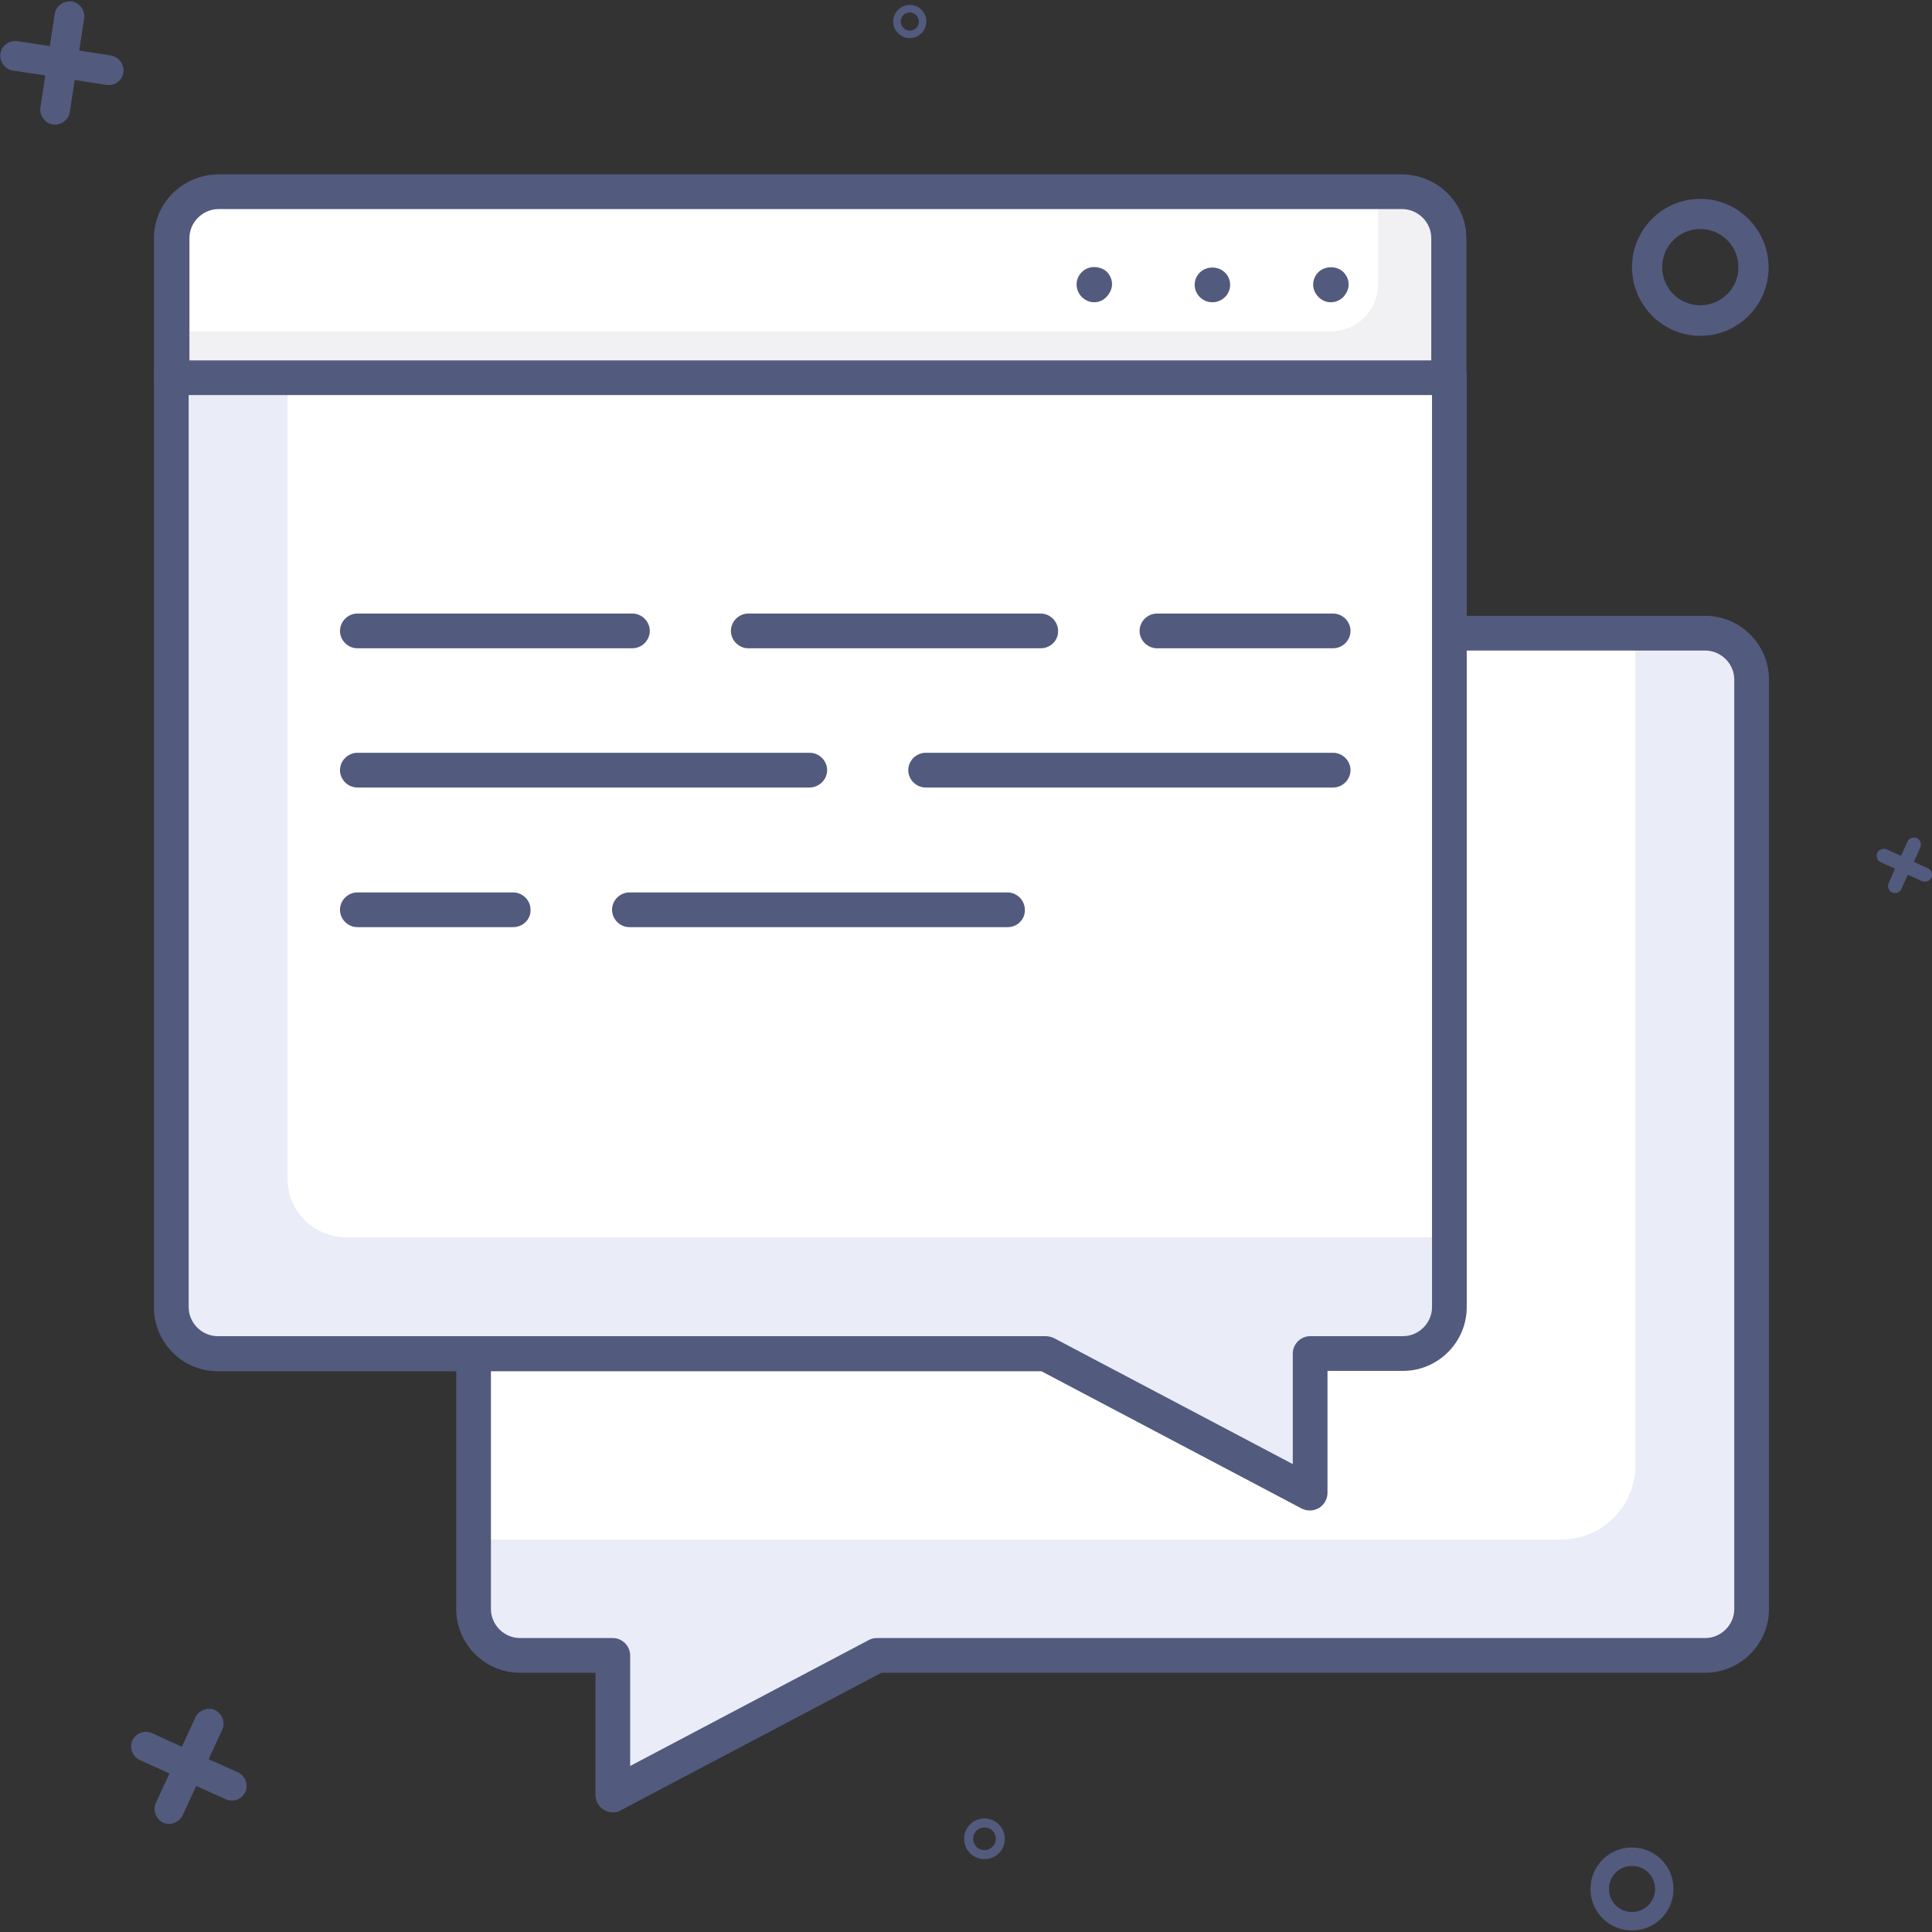 <?xml version="1.0" encoding="utf-8"?>
<!-- Generator: Adobe Illustrator 24.1.3, SVG Export Plug-In . SVG Version: 6.00 Build 0)  -->
<svg version="1.1" id="Layer_1" xmlns="http://www.w3.org/2000/svg" xmlns:xlink="http://www.w3.org/1999/xlink" x="0px" y="0px"
	 width="512px" height="512px" viewBox="0 0 512 512" enable-background="new 0 0 512 512" xml:space="preserve">
<rect x="0" y="0" width="512" height="512" fill="#333333" stroke="none"/>
<g>
	<path fill="#525A7E" d="M29.4,14.7L21,13.4l1.3-8.5c0.3-2.1-1.2-4.2-3.3-4.5s-4.2,1.2-4.5,3.3l-1.3,8.5l-8.6-1.3
		c-2.1-0.3-4.2,1.2-4.5,3.3s1.2,4.2,3.3,4.5L12,20l-1.3,8.5c-0.3,2.1,1.2,4.2,3.3,4.5s4.2-1.2,4.5-3.3l1.3-8.5l8.4,1.3
		c2.2,0.3,4.2-1.1,4.5-3.3C33,17.1,31.5,15.1,29.4,14.7z"/>
	<path fill="#525A7E" d="M63.1,469.7l-7.8-3.5l3.6-7.8c0.9-1.9,0-4.3-1.9-5.2c-1.9-0.9-4.3,0-5.2,1.9l-3.6,7.8l-7.9-3.6
		c-1.9-0.9-4.3,0-5.2,1.9s0,4.3,1.9,5.2l7.9,3.6l-3.6,7.8c-0.9,1.9,0,4.3,1.9,5.2s4.3,0,5.2-1.9l3.6-7.8l7.8,3.5
		c2,0.9,4.3,0.1,5.2-1.9C65.9,473,65,470.6,63.1,469.7z"/>
	<path fill="#525A7E" d="M510.9,230.1l-3.7-1.7l1.7-3.8c0.4-0.9,0-2.1-0.9-2.5s-2.1,0-2.5,0.9l-1.7,3.8l-3.8-1.7
		c-0.9-0.4-2.1,0-2.5,0.9s0,2.1,0.9,2.5l3.8,1.7l-1.7,3.8c-0.4,0.9,0,2.1,0.9,2.5s2.1,0,2.5-0.9l1.7-3.8l3.7,1.7
		c1,0.4,2.1,0,2.5-0.9C512.3,231.6,511.8,230.5,510.9,230.1z"/>
	<path fill="#525A7E" d="M432.5,489.6c-6.1,0-11,4.9-11,11s4.9,11,11,11s11-4.9,11-11S438.6,489.6,432.5,489.6z M432.5,506.7
		c-3.4,0-6.1-2.7-6.1-6.1s2.7-6.1,6.1-6.1s6.1,2.7,6.1,6.1S435.9,506.7,432.5,506.7z"/>
	<path fill="#525A7E" d="M241.1,1.3c-2.4,0-4.4,2-4.4,4.4s2,4.4,4.4,4.4s4.4-2,4.4-4.4S243.6,1.3,241.1,1.3z M241.1,8.1
		c-1.3,0-2.4-1.1-2.4-2.4s1.1-2.4,2.4-2.4s2.4,1.1,2.4,2.4S242.5,8.1,241.1,8.1z"/>
	<path fill="#525A7E" d="M260.9,481.9c-3,0-5.4,2.4-5.4,5.4s2.4,5.4,5.4,5.4s5.4-2.4,5.4-5.4S263.8,481.9,260.9,481.9z M260.9,490.3
		c-1.7,0-3-1.3-3-3s1.3-3,3-3s3,1.3,3,3S262.5,490.3,260.9,490.3z"/>
	<path fill="#525A7E" d="M450.6,52.7c-10,0-18.1,8.1-18.1,18.1S440.6,89,450.6,89s18.1-8.1,18.1-18.1S460.6,52.7,450.6,52.7z
		 M450.6,80.9c-5.6,0-10.1-4.5-10.1-10.1s4.5-10.1,10.1-10.1s10.1,4.5,10.1,10.1S456.2,80.9,450.6,80.9z"/>
	<g>
		<g>
			<path fill="#EAEDF7" d="M451.8,438.8H232.5l-70.1,36.9v-36.9h-24.6c-6.8,0-12.3-5.5-12.3-12.3V180.1c0-6.8,5.5-12.3,12.3-12.3
				h314.1c6.8,0,12.3,5.5,12.3,12.3v246.3C464.1,433.3,458.6,438.8,451.8,438.8z"/>
		</g>
		<g>
			<path fill="#FFFFFF" d="M413.7,408H125.5V167.8h307.9v220.5C433.4,399.2,424.6,408,413.7,408z"/>
		</g>
		<g>
			<path fill="#525A7E" d="M162.4,480.3c-0.8,0-1.7-0.2-2.4-0.7c-1.4-0.8-2.2-2.3-2.2-4v-32.3h-20c-9.3,0-16.9-7.6-16.9-16.9V180.1
				c0-9.3,7.6-16.9,16.9-16.9h314.1c9.3,0,16.9,7.6,16.9,16.9v246.3c0,9.3-7.6,16.9-16.9,16.9H233.6l-69,36.4
				C163.9,480.2,163.2,480.3,162.4,480.3z M137.8,172.4c-4.2,0-7.7,3.5-7.7,7.7v246.3c0,4.2,3.5,7.7,7.7,7.7h24.6
				c2.5,0,4.6,2.1,4.6,4.6V468l63.3-33.4c0.7-0.4,1.4-0.5,2.2-0.5h219.4c4.2,0,7.7-3.5,7.7-7.7V180.1c0-4.2-3.5-7.7-7.7-7.7
				L137.8,172.4L137.8,172.4z"/>
		</g>
		<g>
			<path fill="#EAEDF7" d="M57.7,358.7h219.4l70.1,36.9v-36.9h24.6c6.8,0,12.3-5.5,12.3-12.3V100.1c0-6.8-5.5-12.3-12.3-12.3H57.7
				c-6.8,0-12.3,5.5-12.3,12.3v246.3C45.4,353.2,50.9,358.7,57.7,358.7z"/>
		</g>
		<g>
			<path fill="#FFFFFF" d="M91.8,327.9h292.3V87.8H76.2v224.6C76.2,321,83.2,327.9,91.8,327.9z"/>
		</g>
		<g>
			<path fill="#525A7E" d="M345,399.8l-69-36.4H57.7c-9.3,0-16.9-7.6-16.9-16.9V100.1c0-9.3,7.6-16.9,16.9-16.9h314.1
				c9.3,0,16.9,7.6,16.9,16.9v246.3c0,9.3-7.6,16.9-16.9,16.9h-20v32.3c0,1.6-0.8,3.1-2.2,4c-0.7,0.4-1.6,0.7-2.4,0.7
				C346.4,400.3,345.6,400.1,345,399.8z M57.7,92.4c-4.2,0-7.7,3.5-7.7,7.7v246.3c0,4.2,3.5,7.7,7.7,7.7h219.4
				c0.8,0,1.5,0.2,2.2,0.5l63.3,33.4v-29.3c0-2.5,2.1-4.6,4.6-4.6h24.6c4.2,0,7.7-3.5,7.7-7.7V100.1c0-4.2-3.5-7.7-7.7-7.7H57.7z"/>
		</g>
		<g>
			<g>
				<path fill="#F1F1F3" d="M384,100.1H45.5V63.3c0-6.9,5.6-12.4,12.4-12.4h313.7c6.9,0,12.4,5.6,12.4,12.4V100.1z"/>
			</g>
		</g>
		<g>
			<path fill="#FFFFFF" d="M352.8,87.8H45.5V63.3c0-6.9,5.6-12.4,12.4-12.4h307.3v24.5C365.2,82.2,359.6,87.8,352.8,87.8z"/>
		</g>
		<g>
			<path fill="#525A7E" d="M384,104.7H45.5c-2.6,0-4.7-2.1-4.7-4.6v-37c0-9.3,7.7-16.9,17.2-16.9h313.4c9.5,0,17.2,7.6,17.2,16.9
				V100C388.7,102.6,386.6,104.7,384,104.7z M50.2,95.5h329.1V63.1c0-4.2-3.5-7.7-7.8-7.7H58c-4.3,0-7.8,3.5-7.8,7.7V95.5z"/>
		</g>
		<g>
			<path fill="#525A7E" d="M290,80.1c-1.3,0-2.4-0.5-3.3-1.4s-1.4-2.1-1.4-3.3c0-1.2,0.5-2.4,1.4-3.3c1.8-1.8,4.8-1.7,6.6-0.1
				c0.9,0.9,1.4,2.1,1.4,3.3c0,1.2-0.5,2.3-1.4,3.3C292.4,79.6,291.2,80.1,290,80.1z"/>
		</g>
		<g>
			<path fill="#525A7E" d="M316.6,75.5c0-2.6,2.1-4.6,4.7-4.6l0,0c2.6,0,4.7,2,4.7,4.6l0,0c0,2.5-2.1,4.6-4.7,4.6l0,0
				C318.7,80.1,316.6,78,316.6,75.5z"/>
		</g>
		<g>
			<path fill="#525A7E" d="M352.7,80.1c-1.3,0-2.4-0.5-3.3-1.4s-1.4-2.1-1.4-3.3c0-1.2,0.5-2.4,1.4-3.3c1.8-1.7,4.9-1.7,6.6,0
				c0.9,0.9,1.4,2,1.4,3.3c0,1.2-0.5,2.3-1.4,3.3C355.1,79.6,353.9,80.1,352.7,80.1z"/>
		</g>
		<g>
			<path fill="#525A7E" d="M353.3,171.8h-46.7c-2.5,0-4.6-2.1-4.6-4.6s2.1-4.6,4.6-4.6h46.7c2.5,0,4.6,2.1,4.6,4.6
				S355.8,171.8,353.3,171.8z"/>
		</g>
		<g>
			<path fill="#525A7E" d="M275.8,171.8h-77.5c-2.5,0-4.6-2.1-4.6-4.6s2.1-4.6,4.6-4.6h77.5c2.5,0,4.6,2.1,4.6,4.6
				C280.5,169.7,278.4,171.8,275.8,171.8z"/>
		</g>
		<g>
			<g>
				<path fill="#525A7E" d="M167.6,171.8H94.7c-2.5,0-4.6-2.1-4.6-4.6s2.1-4.6,4.6-4.6h72.9c2.5,0,4.6,2.1,4.6,4.6
					C172.2,169.7,170.1,171.8,167.6,171.8z"/>
			</g>
		</g>
		<g>
			<path fill="#525A7E" d="M353.3,208.7h-108c-2.5,0-4.6-2.1-4.6-4.6s2.1-4.6,4.6-4.6h108c2.5,0,4.6,2.1,4.6,4.6
				C357.9,206.6,355.8,208.7,353.3,208.7z"/>
		</g>
		<g>
			<path fill="#525A7E" d="M214.5,208.7H94.7c-2.5,0-4.6-2.1-4.6-4.6s2.1-4.6,4.6-4.6h119.9c2.5,0,4.6,2.1,4.6,4.6
				C219.2,206.6,217.1,208.7,214.5,208.7z"/>
		</g>
		<g>
			<path fill="#525A7E" d="M267.1,245.7H166.8c-2.5,0-4.6-2.1-4.6-4.6s2.1-4.6,4.6-4.6H267c2.5,0,4.6,2.1,4.6,4.6
				C271.7,243.6,269.6,245.7,267.1,245.7z"/>
		</g>
		<g>
			<path fill="#525A7E" d="M136,245.7H94.7c-2.5,0-4.6-2.1-4.6-4.6s2.1-4.6,4.6-4.6H136c2.5,0,4.6,2.1,4.6,4.6
				C140.7,243.6,138.6,245.7,136,245.7z"/>
		</g>
	</g>
</g>
</svg>
